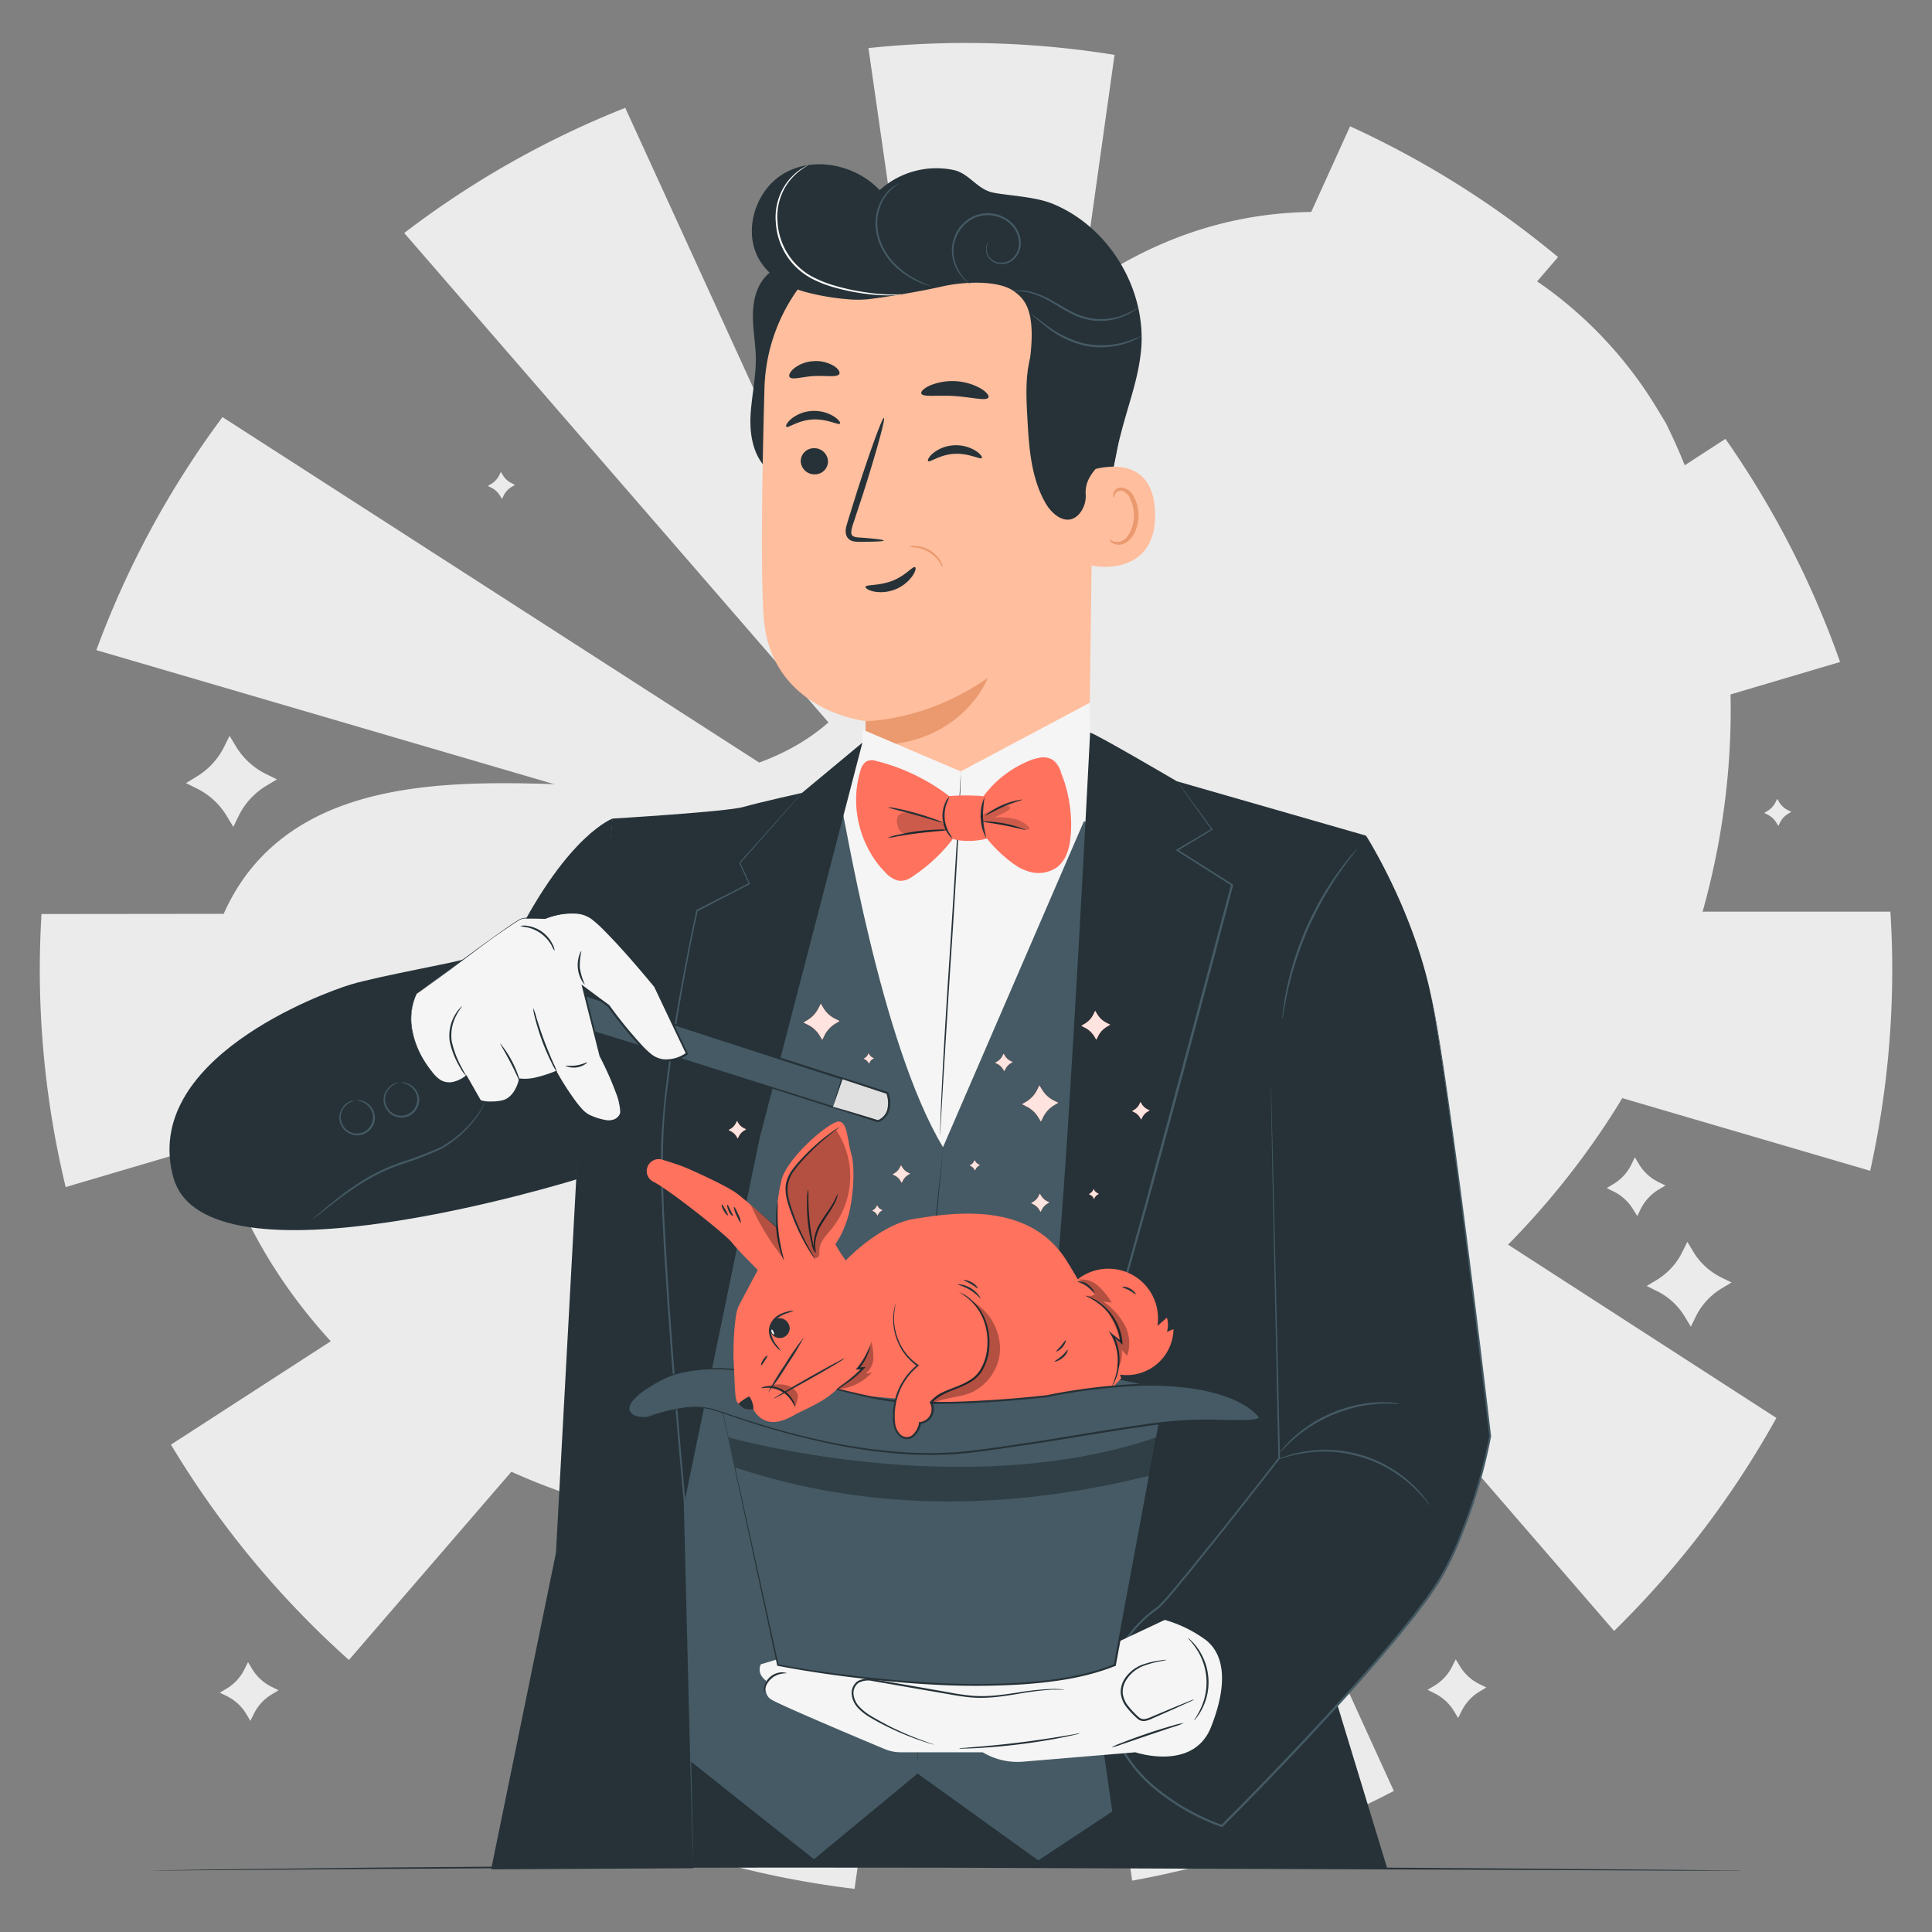 <svg xmlns="http://www.w3.org/2000/svg" viewBox="0 0 500 500"><rect x="0" y="0" width="500" height="500" fill="#808080" stroke="none"/><g id="background-complete"><path d="M59.41,190.42l1.64,2.73a18.79,18.79,0,0,0,7.75,7.14l2.87,1.41-2.74,1.65a18.79,18.79,0,0,0-7.14,7.75L60.38,214l-1.65-2.73A18.61,18.61,0,0,0,51,204.09l-2.86-1.42L50.86,201A18.77,18.77,0,0,0,58,193.28Z" style="fill:#ebebeb"></path><path d="M400.32,101.36l1.65,2.73a18.71,18.71,0,0,0,7.74,7.14l2.87,1.41-2.74,1.65a18.7,18.7,0,0,0-7.13,7.75l-1.42,2.86-1.65-2.74a18.65,18.65,0,0,0-7.75-7.13L389,113.61l2.74-1.64a18.7,18.7,0,0,0,7.13-7.75Z" style="fill:#ebebeb"></path><path d="M423.1,299.51l1.06,1.77a12.17,12.17,0,0,0,5,4.61l1.85.91-1.77,1.06a12.24,12.24,0,0,0-4.61,5l-.91,1.85L422.66,313a12.15,12.15,0,0,0-5-4.61l-1.85-.91,1.76-1.07a12,12,0,0,0,4.61-5Z" style="fill:#ebebeb"></path><path d="M64.19,430.15l1.06,1.77a12.11,12.11,0,0,0,5,4.61l1.85.91-1.77,1.06a12.1,12.1,0,0,0-4.61,5l-.92,1.85-1.06-1.77a12.11,12.11,0,0,0-5-4.61l-1.85-.91L58.66,437a12,12,0,0,0,4.61-5Z" style="fill:#ebebeb"></path><path d="M436.68,321.38l1.54,2.56a17.48,17.48,0,0,0,7.22,6.65l2.67,1.32-2.55,1.53a17.53,17.53,0,0,0-6.66,7.23l-1.31,2.67-1.54-2.55a17.4,17.4,0,0,0-7.23-6.66l-2.66-1.32,2.55-1.53a17.44,17.44,0,0,0,6.65-7.23Z" style="fill:#ebebeb"></path><path d="M376.75,429.43l1.06,1.76a12,12,0,0,0,5,4.61l1.85.92-1.77,1.06a12.17,12.17,0,0,0-4.61,5l-.91,1.85-1.07-1.77a12.15,12.15,0,0,0-5-4.61l-1.85-.92,1.76-1.06a12,12,0,0,0,4.61-5Z" style="fill:#ebebeb"></path><path d="M81.08,213.68l.86,1.42a9.7,9.7,0,0,0,4,3.7l1.48.73-1.42.86a9.64,9.64,0,0,0-3.7,4l-.73,1.48-.86-1.42a9.7,9.7,0,0,0-4-3.7L75.23,220l1.42-.86a9.76,9.76,0,0,0,3.7-4Z" style="fill:#ebebeb"></path><path d="M376.16,133.59l.49.81a5.52,5.52,0,0,0,2.31,2.13l.85.42-.81.49a5.52,5.52,0,0,0-2.13,2.31l-.42.85-.49-.82a5.56,5.56,0,0,0-2.31-2.12l-.85-.42.82-.49a5.56,5.56,0,0,0,2.12-2.31Z" style="fill:#ebebeb"></path><path d="M459.94,206.74l.49.82a5.56,5.56,0,0,0,2.31,2.12l.85.42-.81.49a5.58,5.58,0,0,0-2.13,2.31l-.42.85-.49-.81a5.58,5.58,0,0,0-2.31-2.13l-.85-.42.82-.49a5.56,5.56,0,0,0,2.12-2.31Z" style="fill:#ebebeb"></path><path d="M129.62,122.12l.49.81a5.52,5.52,0,0,0,2.31,2.13l.85.42-.81.49a5.52,5.52,0,0,0-2.13,2.31l-.42.85-.49-.82a5.56,5.56,0,0,0-2.31-2.12l-.85-.42.82-.49A5.56,5.56,0,0,0,129.2,123Z" style="fill:#ebebeb"></path><polygon points="257.28 236.28 257.28 236.29 257.31 236.29 257.28 236.28" style="fill:#ebebeb"></polygon><polygon points="257.19 236.28 257.27 236.29 257.21 236.26 257.19 236.28" style="fill:#ebebeb"></polygon><polygon points="257.09 236.22 257.03 236.29 257.18 236.29 257.09 236.22" style="fill:#ebebeb"></polygon><polygon points="256.97 236.21 256.99 236.19 256.96 236.18 256.97 236.21" style="fill:#ebebeb"></polygon><polygon points="256.95 236.02 256.94 236.03 256.97 236.05 256.95 236.02" style="fill:#ebebeb"></polygon><polygon points="257.26 236.2 257.24 236.22 257.26 236.24 257.26 236.2" style="fill:#ebebeb"></polygon><polygon points="256.91 236.24 256.9 236.17 256.51 236.05 256.86 236.28 256.91 236.24" style="fill:#ebebeb"></polygon><polygon points="256.93 236.17 256.92 236.24 256.97 236.21 256.93 236.17" style="fill:#ebebeb"></polygon><polygon points="257.23 236.17 257.18 236.19 257.21 236.21 257.23 236.17" style="fill:#ebebeb"></polygon><polygon points="257.19 236.25 257.17 236.24 257.18 236.27 257.19 236.25" style="fill:#ebebeb"></polygon><path d="M224.76,12.49l16.15,112.42.46-.07L257.09,235l15.58-110.2.25,0,15.52-110.6a241.63,241.63,0,0,0-63.68-1.76Z" style="fill:#ebebeb"></path><path d="M403.22,66.53A240.07,240.07,0,0,0,349.4,32.69L303.5,133.82l.25.12-46.42,102Z" style="fill:#ebebeb"></path><path d="M149.41,204.7h0L256.25,236h-.42l1,.31h0l0,0h0l.07,0v0h0v0l0,0,.06-.07.09.07H257l.08.06.06,0,0,0,.05,0h0l.06,0v0l0,0h0l-.06,0,.43.19-.35-.23,107.45,31.46-.06.23L484,303a240.45,240.45,0,0,0,5.71-52.18c0-5-.17-10-.48-14.89H369.33v.2l-112,.12h0l0,0v-.1l.49-.14-.4.26,1-.3h-.48l218.27-64.65a239.05,239.05,0,0,0-29.67-57.74L257.84,236h-.39l.16-.18-.28.18h0l.11-.6-.21.45,0,.15-.13.1,0-.1H257l0-.15-.17-.38.07.49,0,0h0v0l-.23-.15.11.13h-.37l-198.83-128a239.41,239.41,0,0,0-32.64,60.31Zm107.87,31.58h0Zm-.09,0,0,0,.06,0Zm.07-.08v0l0,0Zm0,0,0,0,0,0Zm0,.08v0Zm-.22-.05v0h0Zm0-.18,0,0,0,0Zm0,.15,0,0-.05,0Zm0,0v.07l-.05,0-.35-.23Z" style="fill:#ebebeb"></path><path d="M183.5,151.3v0l73.31,84.6L210.32,134h0L161.81,27.91a239.38,239.38,0,0,0-57.2,32.39Z" style="fill:#ebebeb"></path><path d="M351.53,297.09l-.07.1-93.91-60.47,73.23,84.47c-.06.05-.11.11-.18.16l87.13,100.73a240.52,240.52,0,0,0,42-55.12Z" style="fill:#ebebeb"></path><polygon points="257.25 236.52 257.23 236.51 257.25 236.53 257.25 236.52" style="fill:#ebebeb"></polygon><polygon points="256.98 236.31 256.97 236.34 256.92 236.32 256.94 236.4 256.95 236.39 256.94 236.4 257.02 236.38 256.98 236.35 257.01 236.32 257.03 236.33 257.02 236.31 257.03 236.29 256.92 236.29 256.98 236.31" style="fill:#ebebeb"></polygon><polygon points="256.89 236.41 256.91 236.31 256.88 236.29 256.44 236.55 256.89 236.41" style="fill:#ebebeb"></polygon><path d="M256.63,236.76,163,297.54l-.22-.35L44.24,373.87A241.1,241.1,0,0,0,90.3,429.6L197.83,305Z" style="fill:#ebebeb"></path><path d="M149.48,268.09l107.36-31.8-246.1.26c-.28,4.74-.44,9.51-.44,14.31A240,240,0,0,0,17,307.21l132.5-39.1Z" style="fill:#ebebeb"></path><path d="M256.79,237.14,151.16,469.3a237.8,237.8,0,0,0,70,19.53Z" style="fill:#ebebeb"></path><polygon points="257.27 236.34 257.24 236.36 257.26 236.39 257.27 236.34" style="fill:#ebebeb"></polygon><path d="M257.39,237.12,293,486.71a238,238,0,0,0,67.72-23.21Z" style="fill:#ebebeb"></path><polygon points="256.98 236.71 257.1 237.55 257.21 236.74 257.09 236.47 256.98 236.71" style="fill:#ebebeb"></polygon><polygon points="257.23 236.37 257.21 236.38 257.23 236.39 257.23 236.37" style="fill:#ebebeb"></polygon></g><g id="background-simple"><path d="M431.12,109.49l-2.37-3.92c-20.05-33-56.29-52.94-94.5-50.52a99.16,99.16,0,0,0-14.63,2c-34.74,7.43-65,33.7-77.49,67.35-7.37,19.79-9.43,42.57-23.41,58.28-18.2,20.44-49.1,21.08-76.27,20.23s-58.08-.12-76.19,20.4c-11.34,12.85-15,31.13-14,48.34C54.65,317.23,86.4,358,126.78,378.23s87.93,22.06,132.13,13.16c61.91-12.49,120.79-46.76,156.18-99.7S459.44,166.63,431.12,109.49Z" style="fill:#ebebeb"></path></g><g id="Character"><path d="M205.82,67.12c-3.24,1-6.46,2.65-8.46,5.41s-2.59,6.46-2.5,9.94.72,6.93.75,10.41c0,4.71-1,9.35-1.33,14s.31,9.73,3.24,13.4l26.61-53.83A34.21,34.21,0,0,0,205.82,67.12Z" style="fill:#263238"></path><path d="M281.88,142.68c3.19-9.77,6.33-19.62,7.78-29.8s1.16-20.78-2.42-30.42c-.54-1.46-5.17-11.26-6.72-11.11-1.11.11,1.74,9.25,1.18,10.21-5.35,9.19-6.81,20.23-6,30.83a139.33,139.33,0,0,0,6.15,30.29" style="fill:#263238"></path><path d="M224,204.73c-.07-7.26.2-18.1.15-18.1s-24.92-2.53-26.53-27.21c-.78-11.93-.39-36.6.22-58.94a46.11,46.11,0,0,1,43.64-44.77l2.39-.12c25.78.14,40.06,22.11,39.21,47.88l-1.34,100.25-16.28,10.81c-13.95,16.62-41.39,11.9-41.46-9.8Z" style="fill:#ffbe9d"></path><path d="M224,186.63s15.62.09,31.66-11.21c0,0-6.89,18.38-31.65,17.46Z" style="fill:#eb996e"></path><path d="M207.23,119.38a3.54,3.54,0,0,0,3.59,3.38,3.38,3.38,0,0,0,3.47-3.38,3.53,3.53,0,0,0-3.58-3.38A3.39,3.39,0,0,0,207.23,119.38Z" style="fill:#263238"></path><path d="M203.51,110.44c.46.43,3-1.69,6.82-1.88s6.68,1.56,7.07,1.07c.19-.21-.3-1-1.56-1.84a9.77,9.77,0,0,0-5.69-1.43,9.34,9.34,0,0,0-5.4,2.07C203.63,109.39,203.28,110.24,203.51,110.44Z" style="fill:#263238"></path><path d="M240.19,119.32c.47.44,3-1.68,6.83-1.87s6.68,1.56,7.07,1.07c.19-.22-.29-1-1.56-1.84a9.63,9.63,0,0,0-5.69-1.43,9.28,9.28,0,0,0-5.4,2.07C240.32,118.27,240,119.13,240.19,119.32Z" style="fill:#263238"></path><path d="M228.7,139.89c0-.21-2.37-.5-6.22-.78-1-.05-1.91-.2-2.1-.85s.08-1.75.49-2.91c.79-2.39,1.61-4.9,2.48-7.53,3.42-10.72,5.84-19.52,5.41-19.65s-3.56,8.45-7,19.17l-2.36,7.57c-.3,1.12-.87,2.4-.3,3.83a2.43,2.43,0,0,0,1.67,1.33,6.29,6.29,0,0,0,1.66.14C226.31,140.22,228.7,140.11,228.7,139.89Z" style="fill:#263238"></path><path d="M238.44,101.86c.42,1,4.19.33,8.67.64s8.15,1.34,8.69.38c.24-.45-.43-1.39-1.94-2.32a15.18,15.18,0,0,0-13.23-.78C239,100.53,238.25,101.38,238.44,101.86Z" style="fill:#263238"></path><path d="M204.36,97.59c.69.84,3.28-.13,6.43-.27s5.83.4,6.42-.52c.25-.45-.19-1.3-1.38-2.08a9,9,0,0,0-5.28-1.25,8.86,8.86,0,0,0-5.08,1.89C204.39,96.28,204.05,97.18,204.36,97.59Z" style="fill:#263238"></path><path d="M281.87,121.86c.41-.2,16.71-5.92,17.07,11s-16.71,13.78-16.75,13.3S281.87,121.86,281.87,121.86Z" style="fill:#ffbe9d"></path><path d="M287.23,139.64c.07,0,.3.2.8.42a2.94,2.94,0,0,0,2.2,0c1.78-.69,3.22-3.56,3.24-6.61a9.82,9.82,0,0,0-.91-4.21,3.44,3.44,0,0,0-2.27-2.21,1.5,1.5,0,0,0-1.72.84c-.22.48-.1.82-.19.85s-.37-.28-.25-1a1.84,1.84,0,0,1,.64-1.07,2.25,2.25,0,0,1,1.62-.47,4.15,4.15,0,0,1,3.14,2.56,10,10,0,0,1,1.12,4.69c0,3.41-1.72,6.64-4.15,7.4a3.16,3.16,0,0,1-2.7-.39C287.27,140.05,287.17,139.67,287.23,139.64Z" style="fill:#eb996e"></path><path d="M208.28,72.3c-2.75-1.48,5.36-10.45,12.05-13.58,10.11-4.74,25.61-7.77,35-5.23,11.33,3.06,20.78,8.57,26.57,18.77s8.07,22.16,7.89,33.89c-.06,3.58-.39,7.32-2.26,10.37-2.32,3.77-6.82,6.18-6.56,11.34a7.08,7.08,0,0,1-1.7,5.18c-3.05,3.34-6.88.29-8.66-2.79-3.8-6.59-4.31-14.49-4.73-22.08-.29-5.39-.58-10.9.88-16.11.79-2.83,2.09-5.51,2.72-8.38s.51-6.11-1.3-8.43a10.63,10.63,0,0,0-1.39-1.37,17.65,17.65,0,0,0-17.55-3.12c-9.49,3.49-25.69,8.72-30,5.54-6.17-4.58-7.67-7.59-7.67-7.59Z" style="fill:#263238"></path><path d="M224,151.86c-.1.29.63.87,2.06,1.21a10.07,10.07,0,0,0,10.07-4c.82-1.22,1-2.14.68-2.29-.58-.32-2.49,2.27-6,3.58S224.23,151.23,224,151.86Z" style="fill:#263238"></path><path d="M288.21,120.77c2.27-12.78,5.9-19.87,7-29.21,1.95-16.06-7.93-32.82-22.93-38.88-4.66-1.89-12.79-2.16-15.7-2.94-3.81-1-5.89-4.88-9.73-5.73a21.84,21.84,0,0,0-19.19,5.2c-6.16-6.53-16.78-8.84-24.59-4.42S191.92,60.51,197,68c2.6,3.85,6.9,6.29,11.37,7.55a63.19,63.19,0,0,0,11.46,1.93,27.25,27.25,0,0,0,5.78-.15c3.8-.51,11.06-1.58,18.29-3.21,5.6-1.26,14.74-1.71,18.76,1.43,2.34,1.83,5.63,4.6,3.82,18" style="fill:#263238"></path><path d="M209.17,42.73c0,.05-.73.41-1.94,1.28a15.2,15.2,0,0,0-4.16,4.68,15.38,15.38,0,0,0-1.82,9,17.18,17.18,0,0,0,9,13.93,29.37,29.37,0,0,0,5.1,2.1,57.63,57.63,0,0,0,9.18,2,47.62,47.62,0,0,0,6.32.51c1.5,0,2.32-.13,2.33-.08a2.66,2.66,0,0,1-.59.13,12.32,12.32,0,0,1-1.74.15,42.06,42.06,0,0,1-6.37-.34,54.72,54.72,0,0,1-9.27-1.91A29.81,29.81,0,0,1,210,72.06a18.12,18.12,0,0,1-4.76-3.73,17.58,17.58,0,0,1-4.45-10.61,15.4,15.4,0,0,1,2-9.21,14.72,14.72,0,0,1,4.36-4.66,15.07,15.07,0,0,1,1.5-.88A2.57,2.57,0,0,1,209.17,42.73Z" style="fill:#fafafa"></path><path d="M294.7,79.47s-.08.1-.25.25a7.71,7.71,0,0,1-.81.62,14,14,0,0,1-3.34,1.72,16,16,0,0,1-5.49,1,15.81,15.81,0,0,1-6.67-1.47c-2.22-1-4.14-2.28-5.94-3.31a24.37,24.37,0,0,0-5-2.3,13.67,13.67,0,0,0-5-.56,1.39,1.39,0,0,1,.35-.1,7,7,0,0,1,1-.13,10.77,10.77,0,0,1,3.73.44,22.69,22.69,0,0,1,5.11,2.23c1.82,1,3.75,2.27,5.91,3.25a15.87,15.87,0,0,0,6.46,1.47,16.67,16.67,0,0,0,5.37-.84A22.54,22.54,0,0,0,294.7,79.47Z" style="fill:#455a64"></path><path d="M295.46,86.87a5.34,5.34,0,0,1-1,.67,19.25,19.25,0,0,1-3.12,1.34,21.12,21.12,0,0,1-11.11.47,25.18,25.18,0,0,1-9.89-5.11c-1.13-.88-2-1.63-2.6-2.16a6.89,6.89,0,0,1-.89-.86,5.62,5.62,0,0,1,1,.7l2.69,2a26.77,26.77,0,0,0,9.79,4.9,21.89,21.89,0,0,0,10.88-.33A37.92,37.92,0,0,0,295.46,86.87Z" style="fill:#455a64"></path><path d="M232.91,47.33a12.84,12.84,0,0,0-3.76,3.52,12.29,12.29,0,0,0-2,5.18,13.55,13.55,0,0,0,.88,6.72,16.79,16.79,0,0,0,3.75,5.7,21.59,21.59,0,0,0,4.47,3.41A51.7,51.7,0,0,0,241,74.11a6,6,0,0,1-1.36-.37,23.83,23.83,0,0,1-3.53-1.56,20.86,20.86,0,0,1-4.63-3.39,17.13,17.13,0,0,1-3.9-5.85,13.84,13.84,0,0,1-.87-7,12.24,12.24,0,0,1,2.15-5.33A10.56,10.56,0,0,1,231.64,48a6.46,6.46,0,0,1,.93-.5C232.79,47.36,232.9,47.31,232.91,47.33Z" style="fill:#455a64"></path><path d="M255.87,62.4a4,4,0,0,0-.52,2,3.72,3.72,0,0,0,.77,2.21,3.79,3.79,0,0,0,2.71,1.36,4.32,4.32,0,0,0,3.41-1.31,5.37,5.37,0,0,0,1.46-4,7,7,0,0,0-1.89-4.35,8.35,8.35,0,0,0-4.5-2.45,8.49,8.49,0,0,0-5.1.54,9.27,9.27,0,0,0-3.7,3.08,10,10,0,0,0-1.65,4.07,9.48,9.48,0,0,0,.21,3.83,11.08,11.08,0,0,0,2.71,4.88c.93,1,1.57,1.36,1.54,1.4a2,2,0,0,1-.47-.27,10.61,10.61,0,0,1-1.22-1,11,11,0,0,1-2.92-4.92,9.67,9.67,0,0,1-.27-4,10,10,0,0,1,1.68-4.28A9.55,9.55,0,0,1,252,55.94a9,9,0,0,1,5.41-.58A8.8,8.8,0,0,1,262.19,58a7.43,7.43,0,0,1,2,4.67,5.76,5.76,0,0,1-1.64,4.28,4.61,4.61,0,0,1-3.74,1.37,4,4,0,0,1-2.91-1.55,3.86,3.86,0,0,1-.74-2.38,3.31,3.31,0,0,1,.39-1.53A1.57,1.57,0,0,1,255.87,62.4Z" style="fill:#455a64"></path><path d="M244.13,146.52s-.09.06-.3.11h-.05l0-.06a11.61,11.61,0,0,0-1-1.6,8.94,8.94,0,0,0-5.82-3.29,12,12,0,0,1-1.57-.16,3.23,3.23,0,0,1,1.6-.21,7.74,7.74,0,0,1,3.75,1.17,8,8,0,0,1,2.38,2.24,5.94,5.94,0,0,1,.84,1.79l-.09-.05C244,146.47,244.13,146.49,244.13,146.52Z" style="fill:#eb996e"></path><polygon points="223.19 188.8 248.64 199.64 282.01 181.88 282.33 205.85 295.03 211.84 282.33 254.78 256.01 305.22 227.63 301.59 202.36 242.88 223.19 192.2 223.19 188.8" style="fill:#f5f5f5"></polygon><path d="M248.64,199.64a.87.87,0,0,1,0,.24v.73c0,.68,0,1.61-.07,2.78-.08,2.42-.21,5.92-.43,10.24-.41,8.64-1.12,20.57-2,33.74s-1.57,25.06-2.11,33.73c-.25,4.28-.45,7.76-.59,10.22-.07,1.17-.13,2.1-.17,2.78,0,.29,0,.53,0,.72a1.08,1.08,0,0,1,0,.25,1.27,1.27,0,0,1,0-.25c0-.19,0-.43,0-.72,0-.68,0-1.61.07-2.79.07-2.42.21-5.91.42-10.23.41-8.64,1.13-20.57,2-33.75s1.57-25.05,2.12-33.72c.24-4.29.44-7.77.59-10.23.07-1.17.12-2.1.16-2.78,0-.29,0-.53.06-.72A.92.92,0,0,1,248.64,199.64Z" style="fill:#263238"></path><path d="M120,248.24c-.88.64-21.87,4.33-29.23,6.55s-54.29,19.46-45.91,49.9,104.32.53,104.32.53L155,250.45l3.55-38.61s-11.41,4-25.11,31Z" style="fill:#263238"></path><path d="M125.52,285.18a2.73,2.73,0,0,1-.19.53,11.11,11.11,0,0,1-.7,1.45,24.88,24.88,0,0,1-3.56,4.73,27.49,27.49,0,0,1-6.89,5.45,87.9,87.9,0,0,1-10,3.88,50.94,50.94,0,0,0-9.68,4.45,80.71,80.71,0,0,0-7.19,4.93c-2,1.51-3.55,2.77-4.64,3.63l-1.27,1a2.78,2.78,0,0,1-.46.32s.12-.15.39-.4l1.21-1.06c1-.91,2.59-2.22,4.55-3.77a73.87,73.87,0,0,1,7.17-5.05,50.14,50.14,0,0,1,9.74-4.53,91.82,91.82,0,0,0,10-3.82,27.91,27.91,0,0,0,6.84-5.27,27,27,0,0,0,3.65-4.58C125.18,285.88,125.47,285.16,125.52,285.18Z" style="fill:#455a64"></path><path d="M103.09,280.25c0,.05-.37.11-1,.41a4.78,4.78,0,0,0-1.95,1.93,4,4,0,0,0,0,3.87,4.12,4.12,0,0,0,7.66-.74,3.94,3.94,0,0,0-.78-3.79,4.72,4.72,0,0,0-2.28-1.52c-.64-.18-1-.17-1-.22a2.26,2.26,0,0,1,1.07,0,4.71,4.71,0,0,1,3.51,3.27,4.2,4.2,0,0,1,0,2.38,4.58,4.58,0,0,1-8.54.82,4.24,4.24,0,0,1-.5-2.32,4.73,4.73,0,0,1,.64-2,4.58,4.58,0,0,1,2.19-1.93A2.2,2.2,0,0,1,103.09,280.25Z" style="fill:#455a64"></path><path d="M91.63,284.86c0,.05-.36.11-.95.41a4.74,4.74,0,0,0-2,1.93,4,4,0,0,0,0,3.87,4.12,4.12,0,0,0,7.66-.74,3.94,3.94,0,0,0-.78-3.79A4.72,4.72,0,0,0,93.28,285c-.64-.18-1-.17-1-.22a2.27,2.27,0,0,1,1.07,0,4.53,4.53,0,0,1,2.51,1.47,4.63,4.63,0,0,1,1,1.8,4.2,4.2,0,0,1,0,2.38,4.58,4.58,0,0,1-8.54.82,4.14,4.14,0,0,1-.49-2.32,4.72,4.72,0,0,1,.63-2,4.63,4.63,0,0,1,2.19-1.93A2.2,2.2,0,0,1,91.63,284.86Z" style="fill:#455a64"></path><polygon points="176.44 483.07 303.18 483.12 292.27 463.51 171.28 436.1 176.44 483.07" style="fill:#263238"></polygon><path d="M297.35,358.43c-.06-1.23,27.58-122.12,27.58-122.12l-44.4-23.8-36.48,84.38c-16.22-26.92-25.59-86.48-26.33-88.35l-26.15,31.1-24.6,134L151.15,433c1.12,2.18,59.52,48.16,59.52,48.16L237.47,459l31.24,22.47,40.46-26.75-11.82-96.26C301.35,350.86,297.37,358.79,297.35,358.43Z" style="fill:#455a64"></path><path d="M244.05,296.89a1.9,1.9,0,0,1,0,.42c0,.3-.06.7-.1,1.22-.1,1.11-.25,2.69-.44,4.71-.4,4.09-.93,10-1.54,17.32s-1.26,16-1.88,25.73-1.16,20.35-1.6,31.54c-.86,22.4-1.09,42.69-1.08,57.37,0,7.35,0,13.29.07,17.39,0,2,0,3.62,0,4.73v1.23c0,.28,0,.42,0,.42a2.7,2.7,0,0,1,0-.42c0-.3,0-.7,0-1.23,0-1.1-.07-2.69-.12-4.72-.11-4.11-.19-10.05-.24-17.4-.1-14.68.07-35,.93-57.39.44-11.2,1-21.86,1.64-31.55s1.32-18.41,2-25.73,1.25-13.23,1.71-17.31c.23-2,.41-3.6.53-4.7.07-.52.12-.92.15-1.22S244.05,296.89,244.05,296.89Z" style="fill:#263238"></path><path d="M223.19,192.2l-15.64,13s-10.94,2.43-15.19,3.65-33.86,3-33.86,3l-9.34,92.68-5.28,97.34-16.77,81.91,52.29-.28-2.23-94.86,19.44-94.17Z" style="fill:#263238"></path><path d="M179.4,483.49s0-.15,0-.46,0-.76-.05-1.34c0-1.2-.09-2.95-.16-5.21-.13-4.57-.31-11.22-.53-19.59-.42-16.79-1-40.5-1.71-68.25v0c-1.49-16-3-33.64-4.25-52.06-.67-9.89-1.26-19.56-1.54-28.92-.1-4.68-.21-9.29.06-13.8s.65-8.9,1.18-13.18c1-8.56,2.32-16.64,3.68-24.19s2.75-14.56,4.15-20.94l0-.09.08,0,13.54-6.92-.07.21-2.45-5.42,0-.08.07-.07,11.91-13.31,3.17-3.51c.35-.39.62-.68.82-.89s.29-.3.29-.3l-.26.32-.79.92L203.39,210l-11.82,13.4,0-.15c.76,1.65,1.56,3.39,2.47,5.4l.07.14-.14.06-13.51,7,.1-.13c-1.38,6.38-2.76,13.39-4.1,20.94s-2.62,15.62-3.63,24.17c-2.45,17.09-.86,36.05.35,55.81,1.27,18.41,2.75,36,4.21,52h0c.62,27.75,1.14,51.46,1.51,68.25.17,8.38.3,15,.4,19.6,0,2.26.06,4,.08,5.21,0,.58,0,1,0,1.34S179.4,483.49,179.4,483.49Z" style="fill:#455a64"></path><path d="M339.9,420.84l13.6-204.58-48.94-14.07s-21.42-12.57-22.44-12.57c0,0-5.14,101.8-8.21,135.52s16.08,158,16.08,158l69.05.49Z" style="fill:#263238"></path><path d="M299.75,416.05c3-2.33,31.29-38.67,31.29-38.67V326.22l22.46-110s12.39,19.36,17,42.21,15.1,113.21,15.1,113.21a137,137,0,0,1-11.23,33.91c-8.52,17.43-58.17,67-58.17,67s-23.55-7.61-28.57-26.64S299.75,416.05,299.75,416.05Z" style="fill:#263238"></path><path d="M328.89,280.19s0,.6.07,1.76.08,2.88.14,5.12c.12,4.51.28,11.12.49,19.57.4,16.92,1,41.21,1.67,70.74v.07l-.05.06c-4.62,5.94-9.53,12.21-14.7,18.73l-8,9.95-4.16,5.06a60.94,60.94,0,0,1-4.48,5h0a31.06,31.06,0,0,0-11,13.42c-.14.35-.3.69-.43,1l-.32,1.08a13.74,13.74,0,0,0-.58,2.18c-.13.74-.28,1.49-.4,2.23l-.12,2.28a29.39,29.39,0,0,0,.32,4.58l.45,2.27a22.59,22.59,0,0,0,.62,2.24,34.24,34.24,0,0,0,10.94,15.19,57,57,0,0,0,16.95,9.57l-.27.06,6-6.05q11.18-11.41,21.61-22.75c6.94-7.55,13.61-15,19.74-22.63l2.29-2.84c.72-1,1.45-1.93,2.17-2.89,1.48-1.89,2.77-3.89,4.1-5.84A79.12,79.12,0,0,0,378,396.88a136.48,136.48,0,0,0,7.42-25.24v.06c-4-34.05-7.49-62.39-10.18-82.19-1.34-9.9-2.46-17.67-3.33-22.95-.4-2.65-.77-4.67-1-6-.11-.67-.2-1.18-.27-1.54s-.07-.52-.07-.52,0,.17.11.51l.3,1.54c.27,1.36.66,3.37,1.09,6,.91,5.28,2.07,13.05,3.45,22.94,2.77,19.8,6.36,48.13,10.37,82.18v.06a137.33,137.33,0,0,1-7.43,25.35,79.6,79.6,0,0,1-6.08,12.6c-1.34,1.95-2.63,4-4.12,5.87-.73,1-1.45,1.93-2.18,2.9l-2.29,2.84c-6.13,7.6-12.81,15.11-19.75,22.67s-14.17,15.15-21.62,22.77l-6,6.05-.12.12-.14-.06A57.28,57.28,0,0,1,299,463.16a34.87,34.87,0,0,1-11.1-15.43,22.59,22.59,0,0,1-.62-2.28c-.16-.77-.31-1.54-.46-2.31a15.36,15.36,0,0,1-.25-2.34,13.93,13.93,0,0,1-.08-2.33l.13-2.32c.12-.77.27-1.53.41-2.29a15.8,15.8,0,0,1,.59-2.22l.33-1.1c.14-.36.29-.7.44-1.06a31.53,31.53,0,0,1,11.19-13.64h0a60.71,60.71,0,0,0,4.41-4.91l4.17-5.05,8-9.93c5.18-6.52,10.1-12.78,14.73-18.71l-.05.14c-.62-29.53-1.12-53.82-1.48-70.75-.16-8.45-.29-15.06-.37-19.57,0-2.24-.07-3.95-.09-5.12S328.89,280.19,328.89,280.19Z" style="fill:#455a64"></path><path d="M370.09,389.65a14.46,14.46,0,0,1-1.14-1.36,36,36,0,0,0-3.3-3.5,33.57,33.57,0,0,0-29.31-8.53,35,35,0,0,0-4.66,1.18A15.33,15.33,0,0,1,330,378s.13-.09.4-.22.68-.32,1.22-.51a29.14,29.14,0,0,1,4.66-1.35,32.76,32.76,0,0,1,29.64,8.62,29.92,29.92,0,0,1,3.2,3.65c.35.45.58.83.75,1.08S370.11,389.64,370.09,389.65Z" style="fill:#455a64"></path><path d="M362.16,363.29c0,.11-2-.13-5.08,0a37.64,37.64,0,0,0-5.44.73,41.11,41.11,0,0,0-6.41,2,40.46,40.46,0,0,0-6,3.1,36.85,36.85,0,0,0-4.38,3.3c-2.35,2.07-3.57,3.6-3.65,3.53a6.37,6.37,0,0,1,.82-1.09,14.14,14.14,0,0,1,1.07-1.21c.43-.45.91-1,1.51-1.5a34,34,0,0,1,4.37-3.43,37.72,37.72,0,0,1,6-3.18,39,39,0,0,1,6.51-2,33.82,33.82,0,0,1,5.52-.63c.79-.05,1.51,0,2.14,0a11.81,11.81,0,0,1,1.6.11A6.2,6.2,0,0,1,362.16,363.29Z" style="fill:#455a64"></path><path d="M279.11,366s0-.16.13-.46l.45-1.34,1.76-5.1c1.56-4.45,3.8-10.85,6.57-18.74.33-1,.67-2,1-3.05l1-3.21c.66-2.19,1.29-4.49,2-6.85,1.32-4.75,2.73-9.83,4.22-15.17,2.9-10.7,6.09-22.46,9.43-34.8l12.94-48.35.1.24-14.19-9-.25-.16.25-.15,9-5.32,0,.21c-2.8-3.95-5-7.07-6.56-9.23-.74-1.06-1.31-1.88-1.72-2.45l-.43-.64a1.86,1.86,0,0,1-.14-.22.81.81,0,0,1,.17.2l.47.61c.41.57,1,1.37,1.78,2.41,1.55,2.14,3.81,5.23,6.67,9.15l.09.12-.14.09-8.94,5.38v-.31l14.23,9,.14.09,0,.16c-3.65,13.86-8.06,30.51-12.86,48.37-3.33,12.35-6.52,24.11-9.48,34.79-1.5,5.34-2.93,10.41-4.26,15.15-.69,2.37-1.33,4.66-2,6.85-.33,1.1-.66,2.17-1,3.22s-.7,2.06-1,3.06l-6.72,18.68c-.8,2.18-1.42,3.89-1.85,5.07l-.5,1.31C279.18,365.86,279.11,366,279.11,366Z" style="fill:#455a64"></path><path d="M351.24,219.69s-.08.15-.27.41l-.87,1.13c-.39.48-.85,1.07-1.36,1.79s-1.14,1.49-1.75,2.4c-1.28,1.8-2.69,4-4.16,6.52a94.53,94.53,0,0,0-4.28,8.44c-1.34,3.08-2.44,6.09-3.33,8.86s-1.52,5.32-2,7.48c-.26,1.07-.42,2-.59,2.91s-.3,1.6-.4,2.21-.17,1-.24,1.4a1.77,1.77,0,0,1-.12.49,1.75,1.75,0,0,1,0-.5c0-.39.08-.85.14-1.42s.16-1.36.31-2.23.28-1.86.52-2.94c.41-2.17,1.05-4.74,1.88-7.54a80.35,80.35,0,0,1,7.65-17.4,76.38,76.38,0,0,1,4.28-6.49c.64-.91,1.27-1.68,1.82-2.37s1-1.27,1.43-1.74l.95-1.06A2.19,2.19,0,0,1,351.24,219.69Z" style="fill:#455a64"></path><path d="M198.31,435s-.91,3.26,1.09,4.71c1.68,1.22,22.87,10.15,29.54,12.94a10.8,10.8,0,0,0,4.15.84h21.23l.1.06a17.5,17.5,0,0,0,10.34,2.37l29.07-2.43s15,5.07,19.58-6.53,3.26-18.85-1.27-22.47a33.15,33.15,0,0,0-10.7-5.26l-25.28,11.91L243.59,433l-40-4.28-6.68,2S195.59,433,198.31,435Z" style="fill:#f5f5f5"></path><path d="M241.73,451.5a7.45,7.45,0,0,1-.83-.21c-.53-.15-1.32-.39-2.32-.73a71.66,71.66,0,0,1-8.29-3.38c-1.71-.83-3.55-1.77-5.46-2.93a13.9,13.9,0,0,1-2.73-2.18,6.07,6.07,0,0,1-1.66-3.34,3.82,3.82,0,0,1,1.47-3.62,5.73,5.73,0,0,1,4.06-.53l8.29,1.42,8.29,1.45c2.68.45,5.25,1,7.71,1.27,4.94.64,9.42-.16,13.14-.69a65.7,65.7,0,0,1,8.91-.93,22.18,22.18,0,0,1,2.43.08,4.09,4.09,0,0,1,.85.1s-.3,0-.85,0-1.37,0-2.43,0a73.08,73.08,0,0,0-8.85,1.1c-3.71.57-8.23,1.42-13.25.8-2.5-.3-5.07-.8-7.75-1.25l-8.29-1.43-8.28-1.44a5.27,5.27,0,0,0-3.7.45,3.32,3.32,0,0,0-1.28,3.14,5.61,5.61,0,0,0,1.53,3.09,13.51,13.51,0,0,0,2.62,2.13c1.87,1.15,3.71,2.11,5.39,3a82.58,82.58,0,0,0,8.2,3.52l2.28.82A4.46,4.46,0,0,1,241.73,451.5Z" style="fill:#263238"></path><path d="M203.56,433c0,.09-.49,0-1.23.16a5.26,5.26,0,0,0-4.21,3.53c-.24.71-.28,1.19-.37,1.19s-.15-.5,0-1.29a4.86,4.86,0,0,1,4.52-3.79C203.1,432.8,203.58,433,203.56,433Z" style="fill:#263238"></path><path d="M301.94,429.57a8.94,8.94,0,0,1-1.52.34,26.31,26.31,0,0,0-4.08,1.07,9.18,9.18,0,0,0-4.79,3.68,5.81,5.81,0,0,0-1,3.38,6.38,6.38,0,0,0,1.44,3.49,23.08,23.08,0,0,0,2.7,2.86,2,2,0,0,0,1.57.51,6.6,6.6,0,0,0,1.66-.55l5.81-2.44,3.93-1.61a10.27,10.27,0,0,1,1.47-.52,9.31,9.31,0,0,1-1.39.71l-3.87,1.76-5.76,2.54a6.85,6.85,0,0,1-1.79.6,2.48,2.48,0,0,1-1.95-.6,23,23,0,0,1-2.79-2.94,6.78,6.78,0,0,1-1.54-3.79,6.3,6.3,0,0,1,1.06-3.66,9.37,9.37,0,0,1,5.08-3.76,21.17,21.17,0,0,1,4.17-.93A8.84,8.84,0,0,1,301.94,429.57Z" style="fill:#263238"></path><path d="M309.05,445.2c-.08-.06.78-1.06,1.67-3a15.74,15.74,0,0,0-1.12-15.51c-1.15-1.75-2.15-2.62-2.08-2.69s.29.17.73.57a13.3,13.3,0,0,1,1.65,1.91,15.15,15.15,0,0,1,1.15,15.88,14.06,14.06,0,0,1-1.36,2.13C309.31,445,309.08,445.22,309.05,445.2Z" style="fill:#263238"></path><path d="M306.35,445.92a15.38,15.38,0,0,1-2.71,1L297,449.15l-6.59,2.25a16.89,16.89,0,0,1-2.77.84,15.47,15.47,0,0,1,2.64-1.18c1.66-.67,4-1.53,6.55-2.4s4.95-1.6,6.67-2.08A16,16,0,0,1,306.35,445.92Z" style="fill:#263238"></path><path d="M279.5,448.58a6.51,6.51,0,0,1-1.19.34c-.78.19-1.91.44-3.32.72-2.81.56-6.71,1.23-11.05,1.77s-8.29.84-11.15,1c-1.43.07-2.59.11-3.39.11a5.22,5.22,0,0,1-1.24,0,6.38,6.38,0,0,1,1.23-.16l3.38-.28c2.85-.23,6.78-.59,11.11-1.13s8.23-1.14,11.05-1.61l3.34-.56A5.62,5.62,0,0,1,279.5,448.58Z" style="fill:#263238"></path><path d="M186.47,355.94c24.18-3.29,48.71-2.42,73.1-1.54,15.17.55,30.62,1.15,44.93,6.22L233.5,372Z" style="fill:#455a64"></path><path d="M186.47,355.94l47.1,15.82h-.1l69.59-11.17,1.4-.22,0,.5a101.86,101.86,0,0,0-23.34-4.93c-7.69-.81-15.15-1.06-22.25-1.33-14.21-.54-27-.91-37.72-.8s-19.4.64-25.37,1.17c-3,.28-5.3.52-6.83.7l-2.43.26,2.36-.34c1.59-.25,3.9-.5,6.88-.82,6-.59,14.64-1.21,25.39-1.33s23.53.17,37.73.69c7.11.25,14.58.49,22.29,1.29a102.36,102.36,0,0,1,23.47,4.95l1,.34-1,.16-1.4.23-69.61,11.06h-.05l0,0Z" style="fill:#263238"></path><path d="M218.89,326.19s8.86-9.38,17.85-10.77,29.38-4.91,39.25,10.77a134.41,134.41,0,0,1,14.18,30.5L274,374.29l-21.4-2.53-8.08-8.7-30.1-2.62Z" style="fill:#FF725E"></path><path d="M186.25,362.18l15,68.79s59.07,11.54,87.22,0l12.46-67.18Z" style="fill:#455a64"></path><path d="M186.25,362.18h2.16l6.29.06,23.71.27,82.52,1h.29l-.05.29C298,380.9,294.56,399.55,291,419q-1.12,6.09-2.23,12l0,.14-.13,0c-7.72,3.09-15.85,4.17-23.68,4.75A191.13,191.13,0,0,1,242,436c-7.4-.38-14.52-1.06-21.33-1.89s-13.29-1.82-19.41-3l-.13,0,0-.13c-4.52-20.95-8.23-38.18-10.82-50.18-1.28-6-2.28-10.64-3-13.83-.33-1.58-.58-2.78-.76-3.61l-.25-1.22s.11.43.3,1.26.46,2.05.82,3.64c.71,3.2,1.74,7.88,3.07,13.86,2.64,12,6.42,29.12,11,50l-.17-.16c6.1,1.13,12.59,2.1,19.39,2.92s13.91,1.49,21.3,1.86a188,188,0,0,0,22.87-.1c7.8-.58,15.9-1.67,23.52-4.72l-.15.2c.73-4,1.48-8,2.23-12.05,3.61-19.42,7.07-38.07,10.24-55.13l.24.29-82.33-1.29-23.78-.4-6.35-.12-1.65,0Z" style="fill:#263238"></path><g style="opacity:0.3"><path d="M297.42,381.9c-35.7,8.94-72.23,9.53-107.15-2.12L188.59,372s60.5,17.16,110.64,0Z"></path></g><path d="M164.27,366.33a5.75,5.75,0,0,0,4.24.12c3.24-1.13,10.7-3.32,16.13-1.63,7.13,2.21,38.67,14.56,67.77,10.76s46.82-8.31,60.81-7.92c14.58.41,13.6-.31,12-1.89s-13-12.66-54.4-4.43c0,0-27.24,3.17-41.51,1s-43.07-13-57.81-5.38C162.24,361.73,161.55,365.1,164.27,366.33Z" style="fill:#455a64"></path><path d="M164.27,366.33l-.5-.25a2,2,0,0,1-.9-1.33,3.3,3.3,0,0,1,.95-2.47,14.6,14.6,0,0,1,2.73-2.47,35,35,0,0,1,3.93-2.45,21.36,21.36,0,0,1,5.12-2.14,41.24,41.24,0,0,1,13.59-1,117.33,117.33,0,0,1,16.6,2.56c6,1.26,12.29,3,19.07,4.46S239,363,246.74,362.78s15.76-.78,24.07-1.69h0a151.6,151.6,0,0,1,25.81-3,79.89,79.89,0,0,1,13.65,1A42.41,42.41,0,0,1,317,360.8a25,25,0,0,1,6.37,3.1l.89.67c.28.24.57.47.84.73s.52.5.78.78a1.79,1.79,0,0,1,.36.5.63.63,0,0,1,.08.4.61.61,0,0,1-.22.39,2.4,2.4,0,0,1-1.14.41c-.37.07-.73.1-1.1.14-.72.06-1.45.08-2.17.1-2.88.05-5.74,0-8.57-.1a107.58,107.58,0,0,0-16.64,1.2c-10.86,1.51-21.28,3.43-31.26,4.89-5,.73-9.85,1.48-14.61,2l-3.55.34-3.51.12c-2.33.14-4.61,0-6.86,0A140.49,140.49,0,0,1,212,373a202.11,202.11,0,0,1-19.84-5.54c-2.88-.93-5.53-1.92-8-2.66a19.22,19.22,0,0,0-7-.34,53.54,53.54,0,0,0-9.53,2.26,5.62,5.62,0,0,1-2.55-.1,4,4,0,0,1-.81-.31l.21.07a5.48,5.48,0,0,0,.62.19,5.75,5.75,0,0,0,2.51.05,50.78,50.78,0,0,1,9.53-2.36,19.4,19.4,0,0,1,7.09.3c2.5.74,5.15,1.71,8,2.62,5.76,1.87,12.38,3.83,19.83,5.46A140.16,140.16,0,0,0,236.74,376c2.24,0,4.51.16,6.82,0l3.5-.14,3.53-.34c4.74-.5,9.6-1.26,14.59-2,10-1.47,20.38-3.4,31.26-4.92a107.11,107.11,0,0,1,16.72-1.22c2.83.07,5.69.15,8.55.1.72,0,1.43,0,2.14-.1.35,0,.71-.07,1-.13a2.22,2.22,0,0,0,.89-.29c.07-.07,0-.05,0-.18a1.44,1.44,0,0,0-.28-.37c-.23-.25-.5-.51-.75-.76s-.54-.46-.8-.7l-.87-.64a24.71,24.71,0,0,0-6.24-3,42.2,42.2,0,0,0-6.7-1.71,79.61,79.61,0,0,0-13.55-1,152.84,152.84,0,0,0-25.72,3h0c-8.33.9-16.39,1.48-24.12,1.66-3.86.09-7.64.09-11.32-.12a64.12,64.12,0,0,1-10.66-1.48c-6.8-1.51-13.11-3.23-19.06-4.51a117.56,117.56,0,0,0-16.54-2.61,41.05,41.05,0,0,0-13.5.93,20.69,20.69,0,0,0-5.09,2.09,35.22,35.22,0,0,0-3.94,2.41,14.47,14.47,0,0,0-2.73,2.41,3.32,3.32,0,0,0-1,2.38,1.9,1.9,0,0,0,.85,1.3Z" style="fill:#263238"></path><path d="M196.12,328.68s-3.92,7.29-5,9.42-1.46,10.88-1.24,14.46.23,9,.79,10.1a4.13,4.13,0,0,0,2.91,2.13H195a6.2,6.2,0,0,0,3.48,3c2.35.67,4.71-.23,7.29-1.69s11-4.59,12.67-9.42,3-16.71,3-16.71,1.68-9-.9-11.77A32.62,32.62,0,0,1,216.2,322a23.32,23.32,0,0,0,2.91-5.94c1.57-4.27,2.36-13.35,1.24-17.27s-1-8.41-3.26-8.53-13.12,9-14.8,15a42.71,42.71,0,0,0-1.23,12.56s-7.74-7.06-10.54-9.08-12.25-6.3-14.18-7c-1.1-.41-4.68-1.57-5.22-1.69a3.09,3.09,0,0,0-2.14,5.73l.12.06c4,2,18.61,13.57,20.29,15.7S196.12,328.68,196.12,328.68Z" style="fill:#FF725E"></path><path d="M217.29,291.69a12.65,12.65,0,0,1-1.29,1c-.83.64-2,1.58-3.45,2.82a58.71,58.71,0,0,0-4.7,4.62,31,31,0,0,0-2.46,3,8.34,8.34,0,0,0-1.53,3.73,10.6,10.6,0,0,0,.44,4.05c.35,1.29.78,2.53,1.2,3.69a58.06,58.06,0,0,0,2.63,6.06c.83,1.68,1.6,3,2.13,3.91a11.44,11.44,0,0,1,.79,1.43,1.61,1.61,0,0,1-.27-.33c-.17-.22-.4-.55-.7-1-.58-.88-1.39-2.18-2.28-3.85a53.21,53.21,0,0,1-2.74-6.06c-.45-1.17-.88-2.41-1.26-3.73a11.25,11.25,0,0,1-.46-4.25,8.76,8.76,0,0,1,1.63-3.95,27.78,27.78,0,0,1,2.53-3,51.6,51.6,0,0,1,4.81-4.58c1.46-1.21,2.7-2.11,3.58-2.71.43-.29.78-.51,1-.65S217.28,291.67,217.29,291.69Z" style="fill:#263238"></path><path d="M216.8,309a5.87,5.87,0,0,1-.78,2.37c-.66,1.41-1.93,3.13-3.15,5.09a11.76,11.76,0,0,0-1.91,5.46,12,12,0,0,0,.28,2.41s-.16-.19-.32-.59a5.48,5.48,0,0,1-.33-1.82,11,11,0,0,1,1.84-5.74c1.25-2,2.54-3.65,3.27-5S216.72,309,216.8,309Z" style="fill:#263238"></path><path d="M209.12,307.82a13.63,13.63,0,0,1,.09,2.44c0,1.5.1,3.57.33,5.84s.6,4.32.89,5.79a13.67,13.67,0,0,1,.42,2.4,9.71,9.71,0,0,1-.78-2.32,38.93,38.93,0,0,1-1-5.81,40.61,40.61,0,0,1-.19-5.91A10.2,10.2,0,0,1,209.12,307.82Z" style="fill:#263238"></path><path d="M202.89,326.17a7.74,7.74,0,0,1-.83-2.07,27.71,27.71,0,0,1-1.09-5.26,29.09,29.09,0,0,1-.09-5.37,7.21,7.21,0,0,1,.37-2.19c.16,0-.23,3.38.24,7.51S203,326.12,202.89,326.17Z" style="fill:#263238"></path><path d="M197,353.34c-.13,0,0-.74.49-1.45s1-1.15,1.12-1.06-.25.66-.68,1.34S197.11,353.4,197,353.34Z" style="fill:#263238"></path><path d="M194.09,361.63a.26.26,0,0,0-.15-.16.26.26,0,0,0-.22,0,13.63,13.63,0,0,0-2.64,1.82c1,1.11,1.65,1.66,3.92,1.45A6.13,6.13,0,0,0,194.09,361.63Z" style="fill:#263238"></path><path d="M205.77,364.14c-.08,0-.27-.57-.8-1.41a7.46,7.46,0,0,0-6.41-3.57c-1,0-1.6.14-1.62.06a3,3,0,0,1,1.61-.43,7,7,0,0,1,6.74,3.75A3.09,3.09,0,0,1,205.77,364.14Z" style="fill:#263238"></path><path d="M205.46,339.2a15.13,15.13,0,0,1-2.05.74,7.64,7.64,0,0,0-2,1.06,4.79,4.79,0,0,0-1.65,2.15,4.19,4.19,0,0,0,0,2.69,7.35,7.35,0,0,0,1,2,13.45,13.45,0,0,1,1.28,1.76,6.71,6.71,0,0,1-1.57-1.54,7.1,7.1,0,0,1-1.21-2.11,4.55,4.55,0,0,1,0-3,5.07,5.07,0,0,1,1.85-2.37,7.24,7.24,0,0,1,2.2-1A7,7,0,0,1,205.46,339.2Z" style="fill:#263238"></path><path d="M204.37,343.94a2.57,2.57,0,1,1-2.56-2.8A2.69,2.69,0,0,1,204.37,343.94Z" style="fill:#263238"></path><g style="opacity:0.3"><path d="M197.57,359.06a10,10,0,0,1,3.1-.73,8,8,0,0,1,3.19.26,4.3,4.3,0,0,1,2.47,2c.5.95-.52,3.4-.52,3.4h0a11.75,11.75,0,0,0-3.69-4.27A5.93,5.93,0,0,0,198,359"></path></g><path d="M218.57,351.55c.07.13-4,2.55-9.06,5.41s-9.24,5.08-9.31,5,4-2.55,9.06-5.41S218.5,351.43,218.57,351.55Z" style="fill:#263238"></path><path d="M208,346.15a70.64,70.64,0,0,1-4.4,7.28,70.64,70.64,0,0,1-4.84,7,70.11,70.11,0,0,1,4.4-7.29A68.31,68.31,0,0,1,208,346.15Z" style="fill:#263238"></path><g style="opacity:0.3"><path d="M210.55,325.13c.25.28.55.54.89.39a1.16,1.16,0,0,0,.61-.89,10.57,10.57,0,0,0,0-1.13c.08-2.09,1.74-3.73,3.07-5.35a21.57,21.57,0,0,0,1.22-25.78,53.84,53.84,0,0,0-8,6.87c-2.8,3.23-5.08,6-4.84,8.58S207.09,321,210.55,325.13Z"></path></g><g style="opacity:0.3"><path d="M201.27,317.71l0,.12a28.61,28.61,0,0,0,1.4,7.74,62.44,62.44,0,0,1-8.37-13.75l7,5.89"></path></g><path d="M188.37,314.53c-.12.08-.65-.44-1.09-1.23s-.62-1.52-.48-1.57.51.55.94,1.31S188.49,314.44,188.37,314.53Z" style="fill:#263238"></path><path d="M189.68,314.73c-.11.09-.68-.44-1.08-1.28s-.48-1.61-.34-1.64.42.63.8,1.41S189.79,314.64,189.68,314.73Z" style="fill:#263238"></path><path d="M191.74,316.5c-.14.06-.65-.86-1.15-2a5.54,5.54,0,0,1-.67-2.25c.14,0,.65.86,1.15,2.05A5.52,5.52,0,0,1,191.74,316.5Z" style="fill:#263238"></path><path d="M231.91,337.34a14.7,14.7,0,0,0,5.65,16.05,16.86,16.86,0,0,0-6.13,14.28,6.74,6.74,0,0,0,.78,2.89,3.11,3.11,0,0,0,2.4,1.62c1.94.12,3.24-2,3.56-3.93a3.59,3.59,0,0,0,2.84-5.34c2.88-3.49,8.4-3.54,11.67-6.67a11.11,11.11,0,0,0,3-6.51,15.88,15.88,0,0,0-1.21-9,13.05,13.05,0,0,0-6.28-6.39" style="fill:#FF725E"></path><path d="M248.2,334.39a9.12,9.12,0,0,1,2.6,1.51,13.57,13.57,0,0,1,4.59,6.81,16.29,16.29,0,0,1,.64,5.76,13.48,13.48,0,0,1-1.94,6.42,8.9,8.9,0,0,1-2.62,2.6,19.41,19.41,0,0,1-3.45,1.7c-2.38,1-5.05,1.8-6.81,3.88l0-.28a3.86,3.86,0,0,1-2.93,5.71h-.12l.24-.21a5.7,5.7,0,0,1-1.94,3.53,2.76,2.76,0,0,1-2,.6,3.06,3.06,0,0,1-1.83-.87,5.49,5.49,0,0,1-1.47-3.53,17,17,0,0,1,6.23-14.8v.33a14.27,14.27,0,0,1-4.82-5.78,14.78,14.78,0,0,1-1.39-5.57,14,14,0,0,1,.29-3.64c.1-.41.2-.72.26-.92a1.41,1.41,0,0,1,.12-.31,16.51,16.51,0,0,0-.44,4.86,15.14,15.14,0,0,0,1.46,5.44,14.08,14.08,0,0,0,4.75,5.58l.23.16-.22.17a16.66,16.66,0,0,0-6,14.43,5,5,0,0,0,1.32,3.2,2.6,2.6,0,0,0,1.53.74,2.3,2.3,0,0,0,1.62-.5,5.23,5.23,0,0,0,1.73-3.21l0-.19.2,0,.1,0a3.35,3.35,0,0,0,2.54-4.94l-.09-.16.11-.13a10.11,10.11,0,0,1,3.35-2.5c1.23-.6,2.48-1,3.68-1.52a19.5,19.5,0,0,0,3.37-1.64,8.35,8.35,0,0,0,2.5-2.45,13.1,13.1,0,0,0,1.91-6.2,15.75,15.75,0,0,0-.56-5.64,13.58,13.58,0,0,0-4.38-6.76A18.41,18.41,0,0,0,248.2,334.39Z" style="fill:#263238"></path><path d="M216.45,359.69c2.61-1.92,4.82-3.31,6.89-5.6l-1.3.09a15.14,15.14,0,0,0,3.15-6.05" style="fill:#FF725E"></path><path d="M225.19,348.13a5.54,5.54,0,0,1-.46,1.93,14.24,14.24,0,0,1-2.5,4.29l-.21-.42,1.3-.1.67-.05-.45.48-.25.27a26.41,26.41,0,0,1-4.7,3.84,12.28,12.28,0,0,1-2.14,1.32,10.62,10.62,0,0,1,1.92-1.61,35.51,35.51,0,0,0,4.54-3.91l.24-.26.21.44-1.3.09-.61,0,.4-.46A21.32,21.32,0,0,0,225.19,348.13Z" style="fill:#263238"></path><path d="M278.54,331.39a12.84,12.84,0,0,1,21,11.76L302,341a6.62,6.62,0,0,1,0,3.69l1.7-.71a12.11,12.11,0,0,1-18.47,10.09" style="fill:#FF725E"></path><path d="M280.83,335.3a5.31,5.31,0,0,1,1.21.38,12.61,12.61,0,0,1,3,1.76,14.34,14.34,0,0,1,3.44,3.89,13.82,13.82,0,0,1,2,6.05l.05.61-.47-.39-.29-.23-2.09-1.7.39-.33a13.71,13.71,0,0,1,1.28,9.72,11.9,11.9,0,0,1-1,2.76,3.17,3.17,0,0,1-.57.9A21,21,0,0,0,289,355a13.82,13.82,0,0,0-1.4-9.4l-.65-1.16,1,.84,2.1,1.69.29.24-.43.22a13.81,13.81,0,0,0-1.85-5.85,14.46,14.46,0,0,0-3.26-3.84A19.67,19.67,0,0,0,280.83,335.3Z" style="fill:#263238"></path><path d="M283.27,334.68c-.13.08-.82-.94-2-1.78s-2.42-1.12-2.39-1.28a3.75,3.75,0,0,1,2.68.86C282.86,333.39,283.4,334.63,283.27,334.68Z" style="fill:#263238"></path><path d="M253.87,336.1c-.13.1-1.11-1.21-2.79-2.24s-3.27-1.34-3.24-1.5a7.07,7.07,0,0,1,6,3.74Z" style="fill:#263238"></path><path d="M253,333.38c-.11.1-.81-.53-1.78-1.11s-1.85-.89-1.82-1,1,0,2.09.59S253.12,333.29,253,333.38Z" style="fill:#263238"></path><path d="M276.33,349.35c.13,0-.21,1.14-1.23,2s-2.14,1.15-2.17,1,.9-.56,1.82-1.4S276.2,349.29,276.33,349.35Z" style="fill:#263238"></path><path d="M275.82,346.87c.13.05-.12.93-.83,1.76s-1.54,1.23-1.61,1.11.56-.67,1.21-1.44S275.69,346.81,275.82,346.87Z" style="fill:#263238"></path><path d="M293.94,334.93c-.12.1-.77-.49-1.71-1s-1.79-.69-1.77-.84,1-.17,2,.38S294.05,334.85,293.94,334.93Z" style="fill:#263238"></path><g style="opacity:0.3"><path d="M216.92,359.5a13,13,0,0,0,8.82-4.41,3.43,3.43,0,0,1-1.67.31,5.22,5.22,0,0,0,1.94-3.48,15.12,15.12,0,0,0-.54-4.76,18.13,18.13,0,0,1-3.33,7,8.84,8.84,0,0,0,1.43-.11,27.41,27.41,0,0,1-6.81,5.32"></path></g><g style="opacity:0.3"><path d="M241.29,363.27c3-1.65,6.63-1.51,9.79-2.76a12.75,12.75,0,0,0,7.73-11.61,14.34,14.34,0,0,0-7.22-12.14,16.58,16.58,0,0,1,4.24,9.39c.32,3.62-1.07,8.42-4,10.56a24.34,24.34,0,0,1-5.75,3c-2,.75-4.2,1.44-5,3.45"></path></g><path d="M200.3,345.34c-.11.09-.41-.12-.57-.51s-.1-.74,0-.76.3.24.44.56S200.42,345.26,200.3,345.34Z" style="fill:#fff"></path><g style="opacity:0.3"><path d="M289.35,354.06a7.12,7.12,0,0,0,.92-4.75l1.43,1.6a10,10,0,0,0-.64-8,17.14,17.14,0,0,0-5.53-6.05l2.19.26a19.3,19.3,0,0,0-3.48-4.3,6.52,6.52,0,0,0-5.12-1.66c1.71.78,7.36,4.79,1.71,4.16,0,0,4.67,1.78,6,4.33s2.71,5,3,7.85l-2-1.9a11.27,11.27,0,0,1,1.3,8"></path></g><path d="M247.31,216.09a44.21,44.21,0,0,1-11,10.43,6,6,0,0,1-3.08,1.25c-1.53,0-2.85-1-3.93-2.12a26.8,26.8,0,0,1-6.42-26,3.62,3.62,0,0,1,1.79-2.54,3.73,3.73,0,0,1,2.19.08,52.16,52.16,0,0,1,19.27,9.4Z" style="fill:#FF725E"></path><path d="M247.31,216.09a3.26,3.26,0,0,1-.12-.65c-.07-.46-.16-1.08-.28-1.86-.23-1.66-.55-4-.95-6.94l.06.1a53.13,53.13,0,0,0-12.88-7.25c-1.35-.53-2.78-1-4.26-1.46-.74-.22-1.5-.41-2.26-.61a2.81,2.81,0,0,0-2.16.1,3.43,3.43,0,0,0-1.23,1.88c-.23.78-.46,1.59-.62,2.41a25.09,25.09,0,0,0-.53,5.08,27.1,27.1,0,0,0,5.08,15.86c.39.52.79,1,1.19,1.51s.84.94,1.27,1.38a6.15,6.15,0,0,0,2.91,1.84,4.16,4.16,0,0,0,3.05-.74c.91-.56,1.76-1.16,2.56-1.74a44.83,44.83,0,0,0,6.92-6.3c.75-.82,1.29-1.49,1.67-1.93.16-.21.3-.37.42-.51a.87.87,0,0,1,.16-.17s0,.06-.11.19l-.39.55c-.35.47-.87,1.16-1.59,2a42.65,42.65,0,0,1-6.86,6.45c-.8.6-1.64,1.21-2.57,1.8a4.64,4.64,0,0,1-3.35.82,6.72,6.72,0,0,1-3.15-1.94c-.44-.45-.86-.93-1.3-1.4s-.82-1-1.22-1.54a27.39,27.39,0,0,1-5.21-16.14,26.08,26.08,0,0,1,.54-5.18c.17-.84.4-1.66.64-2.47a3.91,3.91,0,0,1,1.46-2.15,3.21,3.21,0,0,1,2.53-.15c.78.2,1.54.4,2.29.63,1.49.44,2.93.94,4.29,1.48a51.51,51.51,0,0,1,12.91,7.44l.05,0v.07l.8,7c.08.78.14,1.39.19,1.85A4.28,4.28,0,0,1,247.31,216.09Z" style="fill:#FF725E"></path><path d="M255.17,206.2a62.48,62.48,0,0,0-9.38.08,20,20,0,0,0-.23,8.55,2.87,2.87,0,0,0,.81,1.84,2.77,2.77,0,0,0,1.34.5,18.47,18.47,0,0,0,8.33-.51Z" style="fill:#FF725E"></path><path d="M255.17,206.2a4.58,4.58,0,0,1,.11.7c.06.57.14,1.26.24,2.11.19,1.82.46,4.46.75,7.63l0,.19-.18,0a18.48,18.48,0,0,1-4.58.78,18.06,18.06,0,0,1-2.54-.06c-.43,0-.86-.1-1.3-.17a3.54,3.54,0,0,1-1.34-.45,2.31,2.31,0,0,1-.89-1.37,11.67,11.67,0,0,1-.26-1.47,27.63,27.63,0,0,1-.22-2.82,15.74,15.74,0,0,1,.6-5.11l0-.14h.15a56.14,56.14,0,0,1,6.83-.1c.82,0,1.46.09,1.9.13a3.07,3.07,0,0,1,.67.11,4.52,4.52,0,0,1-.68,0l-1.9,0c-1.63,0-4,0-6.78.29l.19-.16a16,16,0,0,0-.53,5,26.87,26.87,0,0,0,.25,2.77c.13.93.2,2,.92,2.48a6.55,6.55,0,0,0,2.4.53,18.75,18.75,0,0,0,2.47.08,18.17,18.17,0,0,0,4.47-.72l-.16.24c-.24-3.08-.41-5.68-.52-7.52-.05-.87-.09-1.58-.12-2.16A3.88,3.88,0,0,1,255.17,206.2Z" style="fill:#FF725E"></path><path d="M245.17,214.8a12.14,12.14,0,0,1-2.26.28c-1.39.12-3.32.31-5.43.58s-4,.59-5.41.83a10.36,10.36,0,0,1-2.25.31,9.11,9.11,0,0,1,2.18-.67,51.32,51.32,0,0,1,5.41-1,52.09,52.09,0,0,1,5.48-.44A8.82,8.82,0,0,1,245.17,214.8Z" style="fill:#263238"></path><path d="M244.1,212.94c-.06.14-3.19-.92-7.1-2s-7.14-1.86-7.11-2a8.4,8.4,0,0,1,2.16.28c1.31.25,3.12.67,5.09,1.23s3.72,1.15,5,1.63A8.23,8.23,0,0,1,244.1,212.94Z" style="fill:#263238"></path><path d="M246.48,217s-.57-.37-1.18-1.27a8.26,8.26,0,0,1-1.37-3.95,8.36,8.36,0,0,1,.74-4.12,3.73,3.73,0,0,1,1-1.43,13.5,13.5,0,0,1-.63,1.57,9.64,9.64,0,0,0-.56,3.94,9.48,9.48,0,0,0,1.16,3.8A15.13,15.13,0,0,1,246.48,217Z" style="fill:#263238"></path><path d="M274.61,200.12a6.54,6.54,0,0,0-2.38-3.45c-1.64-1-3.76-.51-5.55.2a27.6,27.6,0,0,0-12.8,10.33l.89,8.6a35.06,35.06,0,0,0,8.65,8.23c2.95,1.84,7,2.36,9.81.33,2.66-1.93,3.5-5.49,3.71-8.76A37,37,0,0,0,274.61,200.12Z" style="fill:#FF725E"></path><path d="M274.61,200.12a6.38,6.38,0,0,1,.34.78c.2.51.48,1.29.78,2.3a36.43,36.43,0,0,1,1.45,8.83,29.7,29.7,0,0,1-.34,6.19,13.76,13.76,0,0,1-1,3.33,8,8,0,0,1-2.31,2.91,8.42,8.42,0,0,1-7.69.95,12.56,12.56,0,0,1-1.93-.82,19.32,19.32,0,0,1-1.78-1.15,35.62,35.62,0,0,1-3.3-2.75,33.56,33.56,0,0,1-4.23-4.74l0,0v-.07c-.3-3-.59-5.88-.87-8.61v-.08l.05-.08a27.78,27.78,0,0,1,7.66-7.61,27.3,27.3,0,0,1,4-2.21,14.26,14.26,0,0,1,3.74-1.21,4.79,4.79,0,0,1,3.14.51,4.61,4.61,0,0,1,1.62,1.75,10.18,10.18,0,0,1,.61,1.34,2.8,2.8,0,0,1,.15.49c-.05,0-.26-.66-.9-1.75a4.61,4.61,0,0,0-1.59-1.63,4.55,4.55,0,0,0-3-.41,13.71,13.71,0,0,0-3.63,1.24,27.54,27.54,0,0,0-11.42,9.76l0-.16c.29,2.73.59,5.61.91,8.6l-.05-.12a33.07,33.07,0,0,0,4.17,4.66,34.2,34.2,0,0,0,3.24,2.71,12.38,12.38,0,0,0,3.56,1.9,8,8,0,0,0,7.25-.84,9.42,9.42,0,0,0,3.21-5.94,29.69,29.69,0,0,0,.4-6.1,38.16,38.16,0,0,0-1.28-8.78c-.27-1-.52-1.8-.68-2.33A4.34,4.34,0,0,1,274.61,200.12Z" style="fill:#FF725E"></path><path d="M255.27,216.92a10.31,10.31,0,0,1-1.45-5.27,10.47,10.47,0,0,1,1-5.39,36.07,36.07,0,0,0-.43,5.36A33.5,33.5,0,0,0,255.27,216.92Z" style="fill:#263238"></path><path d="M264.63,206.91c0,.15-2.27.71-4.93,1.87s-4.66,2.43-4.75,2.3a18.72,18.72,0,0,1,9.68-4.17Z" style="fill:#263238"></path><path d="M265.63,214.8c-.05.15-2.62-.61-5.85-1.22s-5.9-.87-5.89-1a29.36,29.36,0,0,1,11.74,2.25Z" style="fill:#263238"></path><g style="opacity:0.2"><path d="M244.54,213.34a52.67,52.67,0,0,0-9.12-2.84,3,3,0,0,0-2.77.36,2.84,2.84,0,0,0-.37,2.67,3.18,3.18,0,0,0,.94,1.82,3.51,3.51,0,0,0,2.56.41l9.43-.89Z"></path></g><g style="opacity:0.2"><path d="M254.16,212.45l11.43,2.26c.29.06.68.06.78-.21s-.08-.42-.23-.58a7.78,7.78,0,0,0-4.09-2.1,23.27,23.27,0,0,0-4.65-.32,26.49,26.49,0,0,0,3.41-1.71c.31-.19.67-.49.59-.85s-.74-.45-1.18-.35a24.37,24.37,0,0,0-6.64,2.66"></path></g><path d="M153.56,266.85l73.7,23.36s4.23-1.28,2.44-7.3l-78.34-25.25Z" style="fill:#455a64"></path><path d="M153.56,266.85s-.07-.19-.17-.58l-.44-1.74-1.7-6.85-.05-.19.2.06c13.54,4.27,42.33,13.49,75.57,24.21l2.81.9.13,0,0,.13a8.51,8.51,0,0,1,.25,4.42,4.68,4.68,0,0,1-2.86,3.21l-.07,0-.09,0-52.5-16.75-15.53-5L155,267.34l-1.07-.36-.35-.13a2.81,2.81,0,0,1,.38.1l1.11.33,4.23,1.29,15.62,4.87L227.34,290h-.15a4.19,4.19,0,0,0,2.51-2.86,7.89,7.89,0,0,0-.25-4.13l.17.17-2.81-.9c-33.24-10.72-62-20.05-75.48-24.48l.15-.14c.68,3,1.2,5.26,1.57,6.83.16.77.29,1.35.39,1.77S153.56,266.85,153.56,266.85Z" style="fill:#263238"></path><path d="M215.55,286.48l11.71,3.73s4.23-1.28,2.44-7.3L218,279.09Z" style="fill:#e0e0e0"></path><path d="M215.55,286.48s.16-.68.54-2,.94-3.17,1.66-5.49l.06-.19.2.06,11.77,3.77.13,0,0,.13c0,.11.05.23.08.35a7.73,7.73,0,0,1,.08,4.34,4.57,4.57,0,0,1-2.78,2.92l-.06,0-.08,0c-3.49-1.13-6.44-2.13-8.48-2.83l-2.36-.82a5.25,5.25,0,0,1-.8-.31,6.66,6.66,0,0,1,.93.24l2.45.71c2.09.62,5,1.49,8.4,2.55h-.14a4.12,4.12,0,0,0,2.44-2.62,7.24,7.24,0,0,0-.1-4l-.08-.34.17.17-11.74-3.87.26-.13c-.74,2.21-1.38,4-1.83,5.3-.21.59-.39,1.08-.53,1.49A3.29,3.29,0,0,1,215.55,286.48Z" style="fill:#263238"></path><path d="M107.87,257.16s25.81-19.2,27.3-19.41a54.8,54.8,0,0,1,6,0s7.46-3.17,11.94-.09,16.43,17.58,16.43,17.58l8.32,17.5s-5.34,4.05-9.82,0-10.45-12.38-10.45-12.38L151,255.42l4.48,17.74s6.83,13,5.12,15.57-5.12,1.28-8.11,0-8.53-11.3-8.53-11.3-6,2.56-9.39,1.92c0,0-1.06,5.33-5.12,5.76s-5.11-.22-5.11-.22l-3.63-6.39s-4.48,3.83-7.89.21S103.6,265.91,107.87,257.16Z" style="fill:#f5f5f5"></path><path d="M120.67,278.5a9.86,9.86,0,0,1-1.69-2.39,21.62,21.62,0,0,1-2.59-6.57,10.62,10.62,0,0,1,1.37-6.9,8.69,8.69,0,0,1,1.27-1.73c.35-.37.57-.54.6-.52s-.74.85-1.55,2.42a11.08,11.08,0,0,0-1.18,6.65,25.26,25.26,0,0,0,2.4,6.48C120.11,277.53,120.73,278.45,120.67,278.5Z" style="fill:#263238"></path><path d="M134.68,280.14c-.14.06-1.09-2.33-2.54-5.12s-2.82-5-2.7-5a26.92,26.92,0,0,1,5.24,10.17Z" style="fill:#263238"></path><path d="M144.17,277.49a11.37,11.37,0,0,1-1.32-2.25,57.37,57.37,0,0,1-4.39-11.8,11.79,11.79,0,0,1-.47-2.57,14.44,14.44,0,0,1,.83,2.47c.47,1.54,1.14,3.65,2,5.94s1.72,4.33,2.36,5.8A15,15,0,0,1,144.17,277.49Z" style="fill:#263238"></path><path d="M143.52,246.12a13.75,13.75,0,0,1-.81-1.51,9.92,9.92,0,0,0-2.68-3,9.81,9.81,0,0,0-3.69-1.63,16.26,16.26,0,0,1-1.69-.31,3.57,3.57,0,0,1,1.75-.06,8.59,8.59,0,0,1,6.64,4.85A3.52,3.52,0,0,1,143.52,246.12Z" style="fill:#263238"></path><path d="M152,275a5.37,5.37,0,0,1-5.67.84c0-.15,1.33.13,2.88-.12S151.94,274.82,152,275Z" style="fill:#263238"></path><path d="M150.48,246.12a16.16,16.16,0,0,0-.41,4.42,16.59,16.59,0,0,0,1.29,4.25c-.05,0-.42-.34-.84-1.07a8.28,8.28,0,0,1-.65-6.39C150.13,246.53,150.42,246.09,150.48,246.12Z" style="fill:#263238"></path><path d="M107.87,257.16s-.06.19-.19.53a14.22,14.22,0,0,0-.57,1.54,15.23,15.23,0,0,0-.56,6.25,22.49,22.49,0,0,0,3.47,9.38,24.79,24.79,0,0,0,1.78,2.48,8.43,8.43,0,0,0,2.31,2.22,4.56,4.56,0,0,0,3.26.41,8.3,8.3,0,0,0,3.19-1.61l.16-.13.1.18,3.64,6.39-.07-.07a8.43,8.43,0,0,0,3,.32,10.28,10.28,0,0,0,3.18-.45c2-.84,3.21-3.08,3.74-5.29l0-.2.2,0a12,12,0,0,0,4.58-.38,32,32,0,0,0,4.68-1.54l.19-.08.1.18a72.84,72.84,0,0,0,5,7.8c.48.64,1,1.25,1.51,1.84a7.4,7.4,0,0,0,1.79,1.49,16.34,16.34,0,0,0,4.61,1.48,4,4,0,0,0,2.29-.36,2.87,2.87,0,0,0,.86-.77,1.58,1.58,0,0,0,.39-1,15.14,15.14,0,0,0-1.09-4.89,82.16,82.16,0,0,0-4.28-9.6v-.06c-1.44-5.68-2.94-11.65-4.48-17.73l-.18-.71.59.44,3.89,2.9,2.72,2,0,0,0,0a110.78,110.78,0,0,0,8.61,10.56,21.23,21.23,0,0,0,2.42,2.25,6.38,6.38,0,0,0,2.91,1.2,8.81,8.81,0,0,0,6-1.69l-.07.31c-2.88-6-5.65-11.9-8.31-17.49l0,.05c-4.36-5.24-8.59-10.17-12.88-14.49a30.67,30.67,0,0,0-3.33-3,7.67,7.67,0,0,0-4-1.37,18.45,18.45,0,0,0-7.95,1.36h-.08c-1.52-.07-3-.11-4.45-.1a3.88,3.88,0,0,0-2,.33c-.6.36-1.19.72-1.76,1.11-2.29,1.52-4.4,3-6.38,4.41L116.46,251l-6.36,4.62-1.65,1.2c-.38.27-.58.39-.58.39l.54-.43c.38-.29.92-.71,1.63-1.24l6.3-4.7c2.74-2,6.1-4.51,10-7.34,2-1.42,4.07-2.92,6.36-4.46.57-.38,1.16-.75,1.77-1.12a4.27,4.27,0,0,1,2.17-.39c1.46,0,2.95,0,4.48.08l-.09,0a20.77,20.77,0,0,1,3.91-1.14,15.55,15.55,0,0,1,4.22-.28,8.08,8.08,0,0,1,4.16,1.44,31.05,31.05,0,0,1,3.4,3c4.32,4.34,8.56,9.26,12.94,14.49l0,0v0q4,8.4,8.34,17.49l.09.19-.17.12a10.38,10.38,0,0,1-3,1.46,7.87,7.87,0,0,1-3.35.32,6.91,6.91,0,0,1-3.15-1.28,22.67,22.67,0,0,1-2.48-2.31,112.61,112.61,0,0,1-8.66-10.61l.06.05-2.72-2-3.9-2.91.41-.27c1.54,6.09,3,12.06,4.48,17.74l0-.06a83.19,83.19,0,0,1,4.29,9.67,15.22,15.22,0,0,1,1.11,5.09,2.8,2.8,0,0,1-.13.69,2,2,0,0,1-.36.62,3.6,3.6,0,0,1-1,.89,4.43,4.43,0,0,1-2.59.42,17.13,17.13,0,0,1-4.76-1.54,7.51,7.51,0,0,1-1.92-1.6c-.55-.61-1.06-1.23-1.54-1.87a74.43,74.43,0,0,1-5-7.87l.29.1a34.29,34.29,0,0,1-4.76,1.55,12.59,12.59,0,0,1-4.75.37l.24-.17a10.36,10.36,0,0,1-1.38,3.3,5.85,5.85,0,0,1-2.62,2.28,10.39,10.39,0,0,1-3.31.47,8.29,8.29,0,0,1-3.23-.38l0,0,0-.05-3.61-6.41.26.05a8.53,8.53,0,0,1-3.34,1.66,4.85,4.85,0,0,1-3.48-.46,8.76,8.76,0,0,1-2.39-2.3,26.54,26.54,0,0,1-1.78-2.53,22.57,22.57,0,0,1-3.43-9.5,15,15,0,0,1,.66-6.3,11.36,11.36,0,0,1,.61-1.53C107.78,257.33,107.87,257.16,107.87,257.16Z" style="fill:#263238"></path></g><g id="Table"><path d="M450.61,484.12s-.37,0-1.07,0h-3.13l-12,0-44.23-.2-145.92-.56c-57-.1-108.59.06-145.94.32L54.08,484l-12,.09H37.86l1.06,0,3.13-.06,12-.2,44.23-.51c37.34-.35,88.94-.57,145.94-.47s108.57.44,145.92.71l44.23.36,12,.13,3.13,0Z" style="fill:#263238"></path></g><g id="Sparkles"><path d="M190.74,290.1l.31.53a3.61,3.61,0,0,0,1.5,1.37l.55.28-.53.31a3.61,3.61,0,0,0-1.37,1.5l-.28.55-.31-.53a3.61,3.61,0,0,0-1.5-1.37l-.55-.28.53-.31a3.61,3.61,0,0,0,1.37-1.5Z" style="fill:#FF725E"></path><path d="M283.42,261.59l.53.87a5.92,5.92,0,0,0,2.46,2.27l.91.45-.87.53a6,6,0,0,0-2.27,2.46l-.45.91-.52-.87a6.08,6.08,0,0,0-2.47-2.27l-.91-.45.87-.52A5.94,5.94,0,0,0,283,262.5Z" style="fill:#FF725E"></path><path d="M259.72,272.69l.32.53a3.58,3.58,0,0,0,1.49,1.37l.55.27-.53.32a3.65,3.65,0,0,0-1.37,1.49l-.27.55-.32-.52a3.6,3.6,0,0,0-1.49-1.38l-.55-.27.52-.32a3.54,3.54,0,0,0,1.38-1.49Z" style="fill:#FF725E"></path><path d="M295.16,285.2l.31.53a3.67,3.67,0,0,0,1.5,1.37l.55.27-.53.32a3.52,3.52,0,0,0-1.37,1.49l-.28.55-.31-.52a3.63,3.63,0,0,0-1.5-1.38l-.55-.27.53-.32a3.52,3.52,0,0,0,1.37-1.49Z" style="fill:#FF725E"></path><path d="M233.18,301.57l.32.53a3.52,3.52,0,0,0,1.49,1.37l.55.28-.53.31a3.67,3.67,0,0,0-1.37,1.5l-.27.55-.32-.53a3.58,3.58,0,0,0-1.49-1.37l-.55-.28.52-.31a3.7,3.7,0,0,0,1.38-1.5Z" style="fill:#FF725E"></path><path d="M224.79,272.61l.18.31a2.16,2.16,0,0,0,.87.8l.32.16-.3.19a1.93,1.93,0,0,0-.8.87l-.16.32-.19-.31a2,2,0,0,0-.87-.8l-.32-.16.31-.19a2,2,0,0,0,.8-.87Z" style="fill:#FF725E"></path><path d="M227,311.94l.18.3a2.12,2.12,0,0,0,.87.81l.32.15-.3.19a2,2,0,0,0-.8.87l-.16.32-.19-.31a2.16,2.16,0,0,0-.87-.8l-.32-.16.31-.18a2.16,2.16,0,0,0,.8-.87Z" style="fill:#FF725E"></path><path d="M252.23,300.25l.18.31a2.16,2.16,0,0,0,.87.8l.32.16-.3.18a2,2,0,0,0-.8.87l-.16.33-.19-.31a2.1,2.1,0,0,0-.87-.8l-.32-.16.31-.19a2.1,2.1,0,0,0,.8-.87Z" style="fill:#FF725E"></path><path d="M283,307.7l.18.31a2.16,2.16,0,0,0,.87.8l.32.16-.3.19a1.93,1.93,0,0,0-.8.87l-.16.32L283,310a2.1,2.1,0,0,0-.87-.8l-.32-.16.31-.19a2.1,2.1,0,0,0,.8-.87Z" style="fill:#FF725E"></path><path d="M212.42,259.76l.65,1.09a7.38,7.38,0,0,0,3.08,2.83l1.13.56-1.08.66a7.44,7.44,0,0,0-2.84,3.07l-.56,1.14-.65-1.09a7.38,7.38,0,0,0-3.08-2.83l-1.13-.56L209,264a7.59,7.59,0,0,0,2.84-3.08Z" style="fill:#FF725E"></path><path d="M269,280.91l.66,1.08a7.44,7.44,0,0,0,3.07,2.84l1.14.56-1.09.65a7.44,7.44,0,0,0-2.83,3.08l-.56,1.14-.66-1.09a7.42,7.42,0,0,0-3.07-2.83l-1.14-.57,1.09-.65a7.38,7.38,0,0,0,2.83-3.08Z" style="fill:#FF725E"></path><path d="M269.11,308.92l.33.55A3.82,3.82,0,0,0,271,310.9l.57.28-.55.33a3.73,3.73,0,0,0-1.42,1.55l-.29.57-.33-.54a3.75,3.75,0,0,0-1.55-1.43l-.57-.29.55-.33a3.67,3.67,0,0,0,1.42-1.55Z" style="fill:#FF725E"></path><g style="opacity:0.8"><path d="M190.74,290.1l.31.53a3.61,3.61,0,0,0,1.5,1.37l.55.28-.53.31a3.61,3.61,0,0,0-1.37,1.5l-.28.55-.31-.53a3.61,3.61,0,0,0-1.5-1.37l-.55-.28.53-.31a3.61,3.61,0,0,0,1.37-1.5Z" style="fill:#fff"></path><path d="M283.42,261.59l.53.87a5.92,5.92,0,0,0,2.46,2.27l.91.45-.87.53a6,6,0,0,0-2.27,2.46l-.45.91-.52-.87a6.08,6.08,0,0,0-2.47-2.27l-.91-.45.87-.52A5.94,5.94,0,0,0,283,262.5Z" style="fill:#fff"></path><path d="M259.72,272.69l.32.53a3.58,3.58,0,0,0,1.49,1.37l.55.27-.53.32a3.65,3.65,0,0,0-1.37,1.49l-.27.55-.32-.52a3.6,3.6,0,0,0-1.49-1.38l-.55-.27.52-.32a3.54,3.54,0,0,0,1.38-1.49Z" style="fill:#fff"></path><path d="M295.16,285.2l.31.53a3.67,3.67,0,0,0,1.5,1.37l.55.27-.53.32a3.52,3.52,0,0,0-1.37,1.49l-.28.55-.31-.52a3.63,3.63,0,0,0-1.5-1.38l-.55-.27.53-.32a3.52,3.52,0,0,0,1.37-1.49Z" style="fill:#fff"></path><path d="M233.18,301.57l.32.53a3.52,3.52,0,0,0,1.49,1.37l.55.28-.53.31a3.67,3.67,0,0,0-1.37,1.5l-.27.55-.32-.53a3.58,3.58,0,0,0-1.49-1.37l-.55-.28.52-.31a3.7,3.7,0,0,0,1.38-1.5Z" style="fill:#fff"></path><path d="M224.79,272.61l.18.31a2.16,2.16,0,0,0,.87.8l.32.16-.3.19a1.93,1.93,0,0,0-.8.87l-.16.32-.19-.31a2,2,0,0,0-.87-.8l-.32-.16.31-.19a2,2,0,0,0,.8-.87Z" style="fill:#fff"></path><path d="M227,311.94l.18.3a2.12,2.12,0,0,0,.87.81l.32.15-.3.19a2,2,0,0,0-.8.87l-.16.32-.19-.31a2.16,2.16,0,0,0-.87-.8l-.32-.16.31-.18a2.16,2.16,0,0,0,.8-.87Z" style="fill:#fff"></path><path d="M252.23,300.25l.18.31a2.16,2.16,0,0,0,.87.8l.32.16-.3.18a2,2,0,0,0-.8.87l-.16.33-.19-.31a2.1,2.1,0,0,0-.87-.8l-.32-.16.31-.19a2.1,2.1,0,0,0,.8-.87Z" style="fill:#fff"></path><path d="M283,307.7l.18.31a2.16,2.16,0,0,0,.87.8l.32.16-.3.19a1.93,1.93,0,0,0-.8.87l-.16.32L283,310a2.1,2.1,0,0,0-.87-.8l-.32-.16.31-.19a2.1,2.1,0,0,0,.8-.87Z" style="fill:#fff"></path><path d="M212.42,259.76l.65,1.09a7.38,7.38,0,0,0,3.08,2.83l1.13.56-1.08.66a7.44,7.44,0,0,0-2.84,3.07l-.56,1.14-.65-1.09a7.38,7.38,0,0,0-3.08-2.83l-1.13-.56L209,264a7.59,7.59,0,0,0,2.84-3.08Z" style="fill:#fff"></path><path d="M269,280.91l.66,1.08a7.44,7.44,0,0,0,3.07,2.84l1.14.56-1.09.65a7.44,7.44,0,0,0-2.83,3.08l-.56,1.14-.66-1.09a7.42,7.42,0,0,0-3.07-2.83l-1.14-.57,1.09-.65a7.38,7.38,0,0,0,2.83-3.08Z" style="fill:#fff"></path><path d="M269.11,308.92l.33.55A3.82,3.82,0,0,0,271,310.9l.57.28-.55.33a3.73,3.73,0,0,0-1.42,1.55l-.29.57-.33-.54a3.75,3.75,0,0,0-1.55-1.43l-.57-.29.55-.33a3.67,3.67,0,0,0,1.42-1.55Z" style="fill:#fff"></path></g></g></svg>